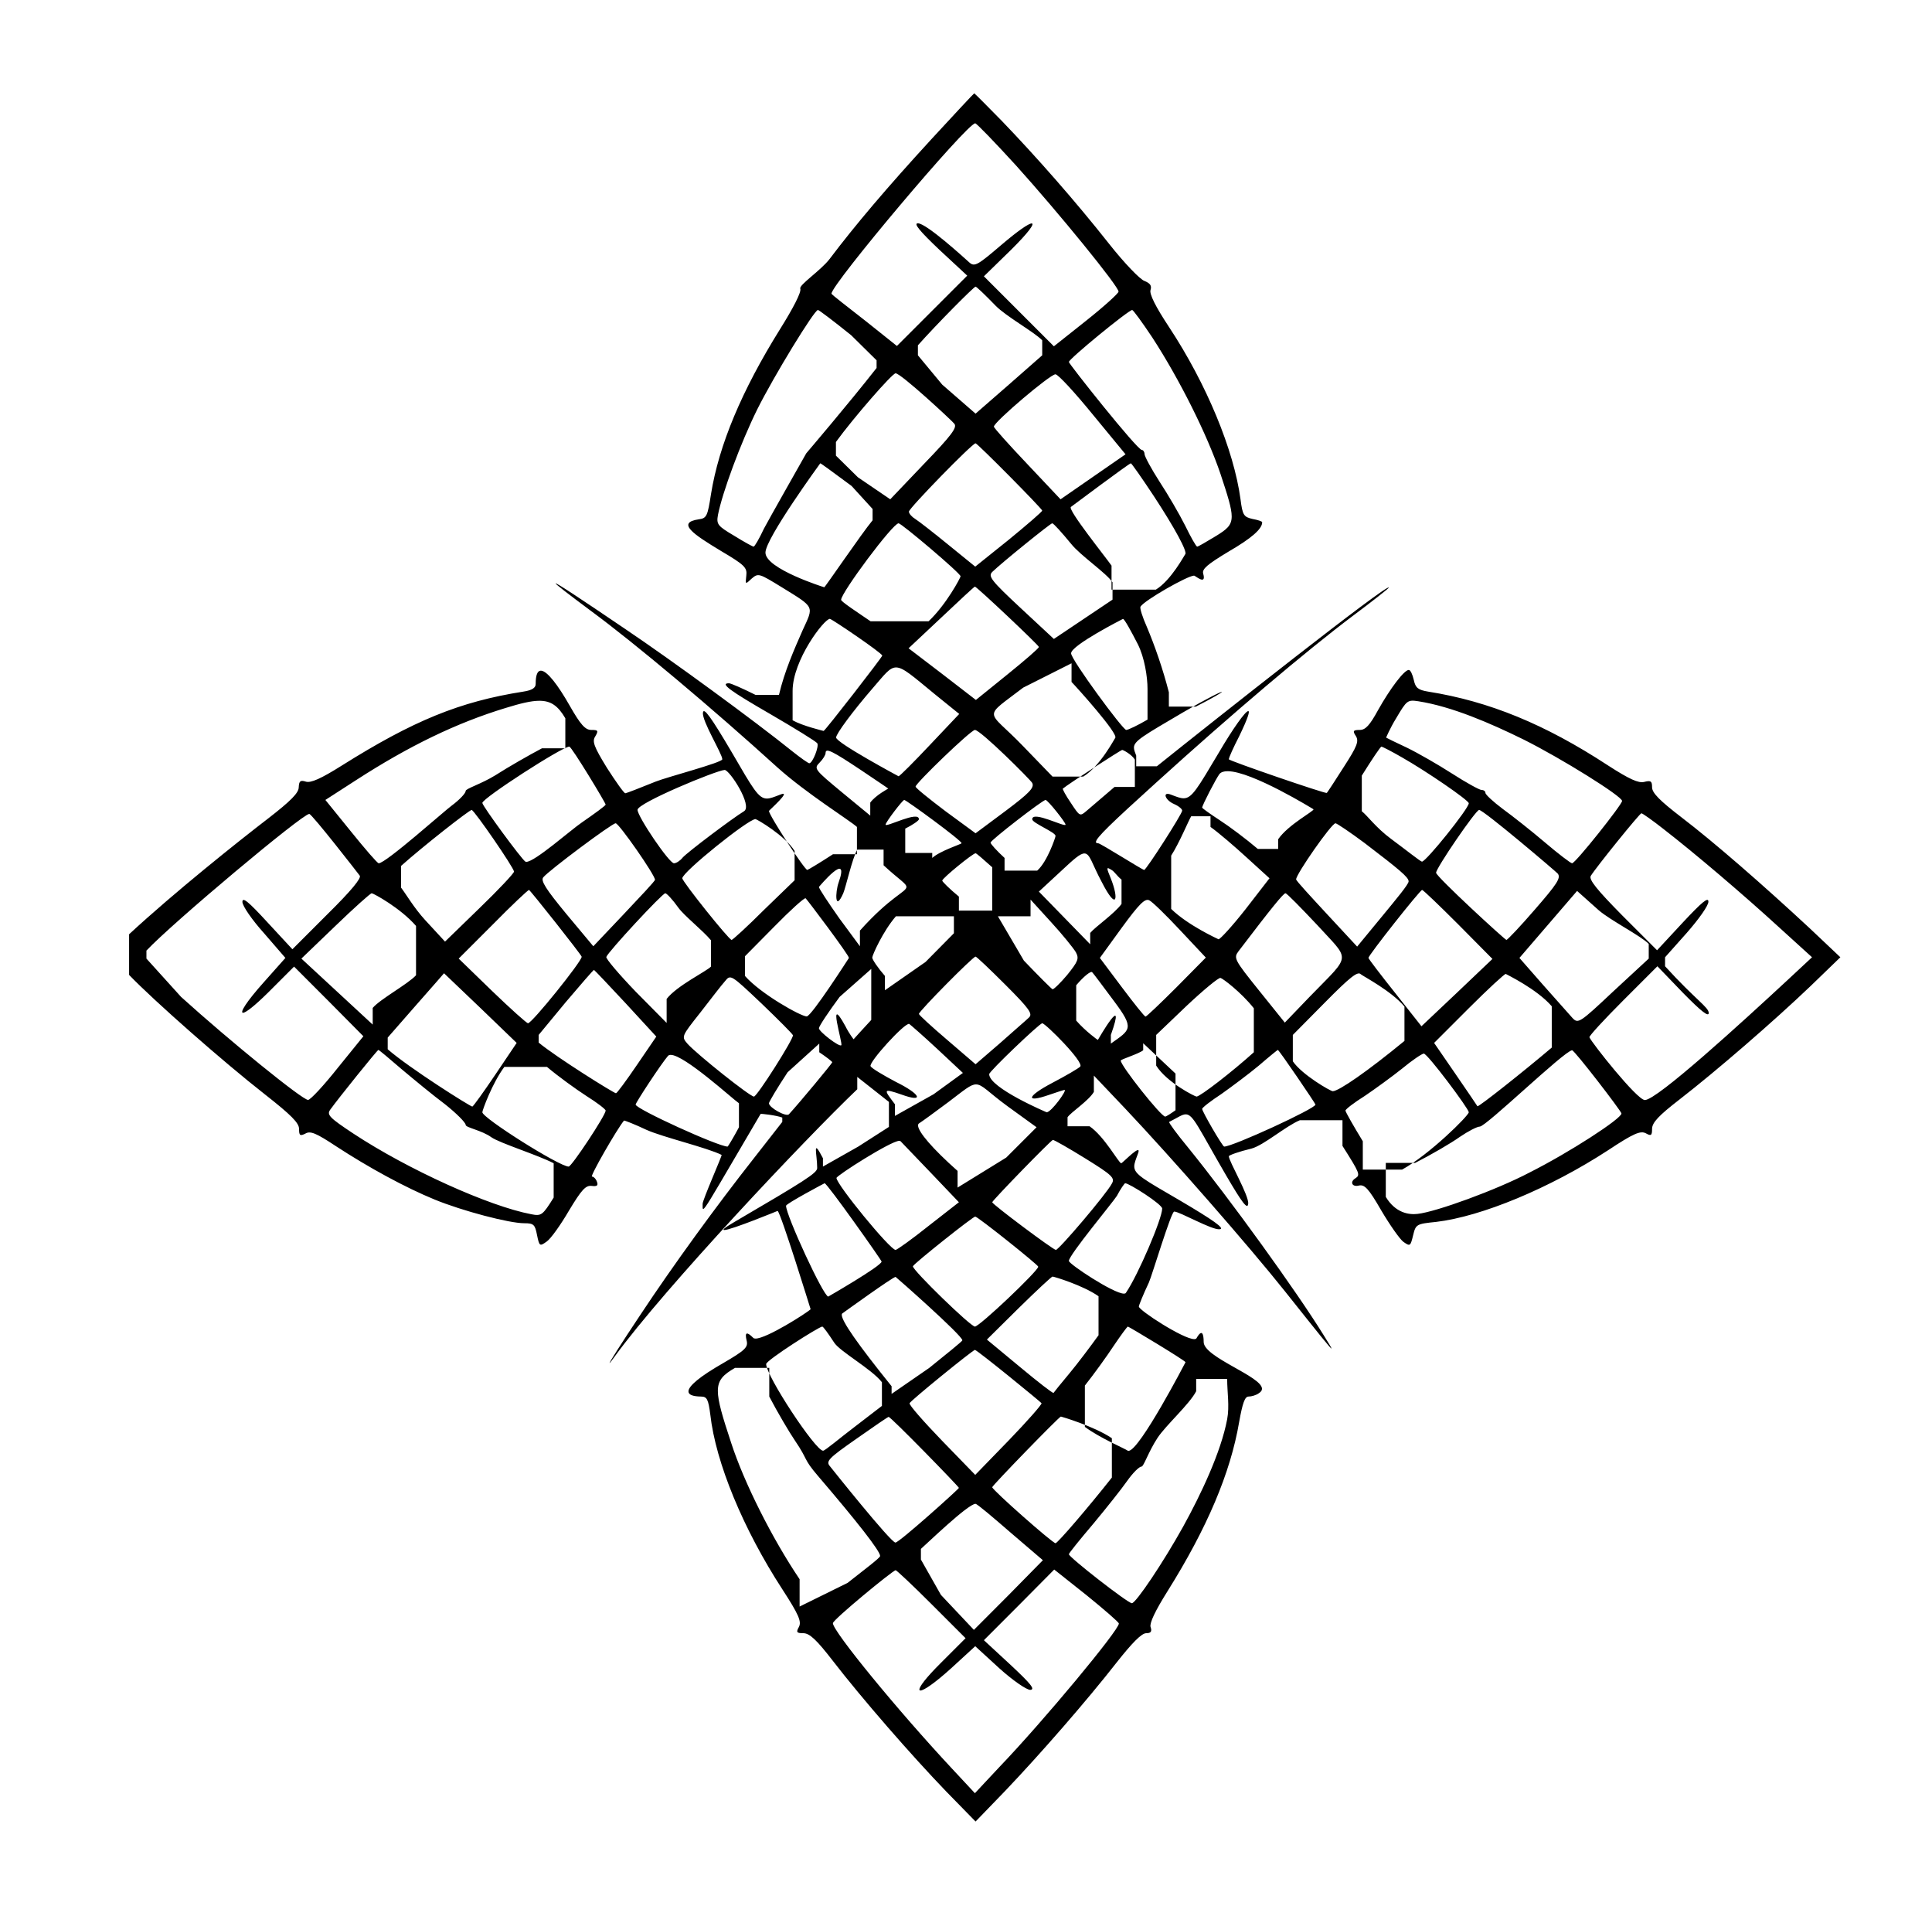 <?xml version="1.0" standalone="no"?>
<!DOCTYPE svg PUBLIC "-//W3C//DTD SVG 1.1//EN" "http://www.w3.org/Graphics/SVG/1.1/DTD/svg11.dtd" >
<svg xmlns="http://www.w3.org/2000/svg" xmlns:xlink="http://www.w3.org/1999/xlink" version="1.1" viewBox="-10 0 1010 1000">
   <path fill="currentColor"
d="M564.111 440.767c1.212 0 23.128 13.938 24.042 13.938c1.045 0 19.86 -29.269 19.86 -31.011c0 -0.871 -1.916 -2.439 -4.355 -3.484c-4.703 -2.091 -6.098 -6.62 -1.567 -4.878c2.897 1.1 4.907 1.926 6.669 1.926
c4.383 0 7.235 -5.114 18.418 -23.877c7.407 -12.654 13.899 -21.702 15.365 -21.702c0.96 0 -0.234 3.879 -4.738 13.165c-2.962 5.75 -5.4 11.15 -5.4 12.021c0 0.774 50.647 18.169 51.22 17.596
c0.348 -0.349 4.355 -6.446 8.885 -13.589c6.969 -10.802 8.014 -13.415 6.271 -16.202c-1.742 -2.613 -1.394 -3.136 2.091 -3.136c2.962 0 5.227 -2.439 9.582 -10.453c6.271 -11.149 13.589 -20.906 16.027 -20.906
c0.871 0 1.917 2.266 2.613 5.227c0.871 4.182 2.265 5.227 7.491 6.098c31.882 5.053 61.15 17.073 93.903 38.502c11.323 7.317 16.027 9.407 18.989 8.711c3.484 -0.871 4.181 -0.522 4.181 2.787
c0 2.962 4.007 6.969 15.331 15.68c16.899 12.892 42.509 35.191 67.073 58.014l16.028 15.157l-15.68 15.156c-19.338 18.467 -49.129 44.251 -68.467 59.233c-10.802 8.362 -14.286 12.021 -14.286 15.331
c0 3.484 -0.522 3.833 -3.31 2.266c-2.788 -1.395 -6.272 0 -19.686 8.885c-30.488 19.86 -66.202 34.669 -89.895 37.456c-10.278 1.046 -10.627 1.22 -12.021 6.969c-1.395 5.749 -1.568 5.924 -5.053 3.484
c-1.916 -1.394 -7.143 -8.885 -11.673 -16.551c-6.62 -11.498 -8.71 -13.589 -11.672 -12.892c-3.484 0.871 -4.878 -1.916 -1.742 -3.833c2.613 -1.742 2.265 -2.613 -6.795 -16.898v-13.415h-22.3
c-7.491 3.136 -18.814 13.066 -25.261 14.809c-6.62 1.567 -11.847 3.484 -11.847 4.007c0 2.589 10.777 20.881 10.104 24.913c-0.349 3.136 -3.136 -0.522 -11.673 -15.157c-14.389 -24.702 -17.033 -31.654 -20.959 -31.654
c-1.99 0 -4.311 1.787 -8.657 3.954c-0.349 0.349 4.007 6.271 9.756 13.24c21.951 27.004 57.143 75.784 70.906 98.084c2.479 3.992 4.183 6.703 4.183 7.076c0 0.701 -6.021 -6.864 -24.218 -29.725
c-18.989 -23.867 -59.582 -70.209 -83.624 -95.644l-16.376 -17.247v8.536c-2.788 4.704 -12.021 10.627 -13.763 13.24v4.704h11.498c7.84 5.4 15.331 19.338 16.551 19.338c0.703 0 11.296 -11.338 8.71 -4.878
c-1.06 2.875 -1.885 4.83 -1.885 6.529c0 4.168 4.972 6.794 23.662 17.686c17.77 10.453 23.868 14.809 21.08 15.157c-3.924 0.654 -20.981 -9.233 -23.867 -9.233c-1.609 0 -11.602 33.523 -13.24 37.107
c-2.962 6.272 -5.227 11.847 -5.227 12.544c0 1.938 23.189 17.027 28.97 17.027c0.575 0 0.979 -0.149 1.169 -0.477c2.999 -5.305 3.741 -1.905 3.741 1.966c0 8.005 30.483 17.985 30.483 24.464
c0 0.833 -0.505 1.609 -1.646 2.315c-1.395 1.046 -3.833 1.742 -5.401 1.742c-1.916 0 -3.136 3.484 -4.878 13.241c-4.529 26.654 -16.725 55.4 -37.456 88.501c-6.446 10.279 -9.408 16.551 -8.885 18.642
c0.871 2.438 0.174 3.31 -2.266 3.31c-2.438 0 -7.491 5.227 -15.331 15.157c-15.505 19.86 -40.069 48.084 -58.71 67.596l-15.157 15.68l-15.331 -15.68c-18.293 -18.989 -44.076 -48.606 -59.407 -68.467
c-8.362 -10.802 -12.021 -14.286 -15.331 -14.286c-3.484 0 -3.833 -0.522 -2.266 -3.31c1.395 -2.788 0 -6.272 -8.71 -19.686c-20.384 -31.359 -34.844 -66.202 -37.631 -91.289c-1.046 -8.015 -1.742 -9.408 -4.878 -9.408
c-4.372 -0.065 -6.545 -0.985 -6.545 -2.688c0 -2.844 6.057 -7.868 18.043 -14.732c11.673 -6.795 13.24 -8.362 12.369 -11.847c-1.045 -4.355 0 -4.879 3.484 -1.395c0.246 0.246 0.648 0.359 1.181 0.359
c5.781 0 26.858 -13.41 28.784 -15.342c0 0 -15.514 -50.236 -17.247 -51.394c0 0 -24.315 9.996 -27.864 9.996c-1.184 0 -0.059 -1.11 5.042 -4.072c36.799 -21.533 43.509 -25.724 43.509 -28.296
c0 -7.356 -2.785 -16.274 3.007 -5.154v4.355l18.467 -10.453l16.028 -10.278v-13.066l-16.551 -13.066v6.446c-27.178 25.958 -100.871 104.007 -126.829 139.722c-1.661 2.3 -2.5 3.36 -2.625 3.36
c-0.388 0 6.035 -10.133 16.039 -25.138c17.422 -26.307 39.895 -57.143 59.233 -81.707l14.983 -19.164v-2.265c-3.136 -1.22 -11.15 -2.091 -11.324 -1.917c-0.175 0.349 -6.272 10.628 -13.589 23.171
c-12.209 20.826 -15.536 26.523 -16.423 26.523c-0.404 0 -0.302 -1.183 -0.302 -2.654c-0.15 -1.805 10.259 -25.281 9.93 -25.61c-7.633 -3.816 -30.493 -9.197 -39.198 -13.065
c-6.271 -2.962 -11.673 -5.053 -11.847 -4.879c-3.833 4.704 -17.944 29.269 -16.725 29.269c0.871 0 2.091 1.22 2.613 2.788c0.696 1.916 0 2.438 -2.788 2.09c-3.136 -0.349 -5.227 1.917 -11.847 12.893
c-4.355 7.491 -9.581 14.808 -11.672 16.202c-3.659 2.613 -3.833 2.438 -5.053 -3.484c-1.045 -5.401 -1.742 -6.098 -6.62 -6.098c-8.014 0 -32.404 -6.446 -46.864 -12.369
c-15.331 -6.272 -34.494 -16.726 -51.567 -27.875c-10.279 -6.794 -13.415 -8.188 -16.028 -6.62c-2.787 1.394 -3.31 1.045 -3.31 -2.439c0 -3.136 -4.182 -7.316 -17.944 -18.118
c-21.604 -16.898 -57.84 -48.78 -70.906 -62.369v-21.255c23.52 -21.776 57.143 -48.605 72.822 -60.627c11.673 -9.059 15.854 -13.24 15.854 -16.202c0.175 -3.31 0.871 -3.833 3.659 -2.962
c2.613 0.871 8.014 -1.567 18.815 -8.362c37.456 -23.519 61.672 -33.449 94.947 -38.676c4.529 -0.696 6.446 -1.916 6.446 -4.007c0 -4.838 1.009 -6.939 2.716 -6.939c3.228 0 8.95 7.521 15.054 18.264
c5.749 10.104 8.188 12.718 11.324 12.718c3.484 0 3.833 0.349 2.091 3.31c-1.742 2.613 -0.871 5.227 6.098 16.551c4.703 7.317 8.885 13.24 9.582 13.24c0.522 0 7.665 -2.787 15.854 -6.098
c5.876 -2.375 34.843 -9.927 34.843 -11.672c0 -2.852 -10.764 -20.109 -10.104 -24.391c0.349 -2.962 4.182 2.265 15.157 20.906c10.959 18.841 13.824 24.016 18.253 24.016c1.837 0 3.943 -0.89 7.008 -2.064
c6.524 -2.718 -5.923 8.301 -5.923 8.536c0 2.266 18.641 30.837 20.034 30.837c0.349 0 6.446 -3.659 13.415 -8.188h12.544v-14.286c-3.833 -3.483 -26.307 -17.421 -41.464 -31.01
c-34.147 -31.011 -74.391 -64.809 -97.561 -81.882c-12.259 -9.121 -18.497 -13.964 -18.497 -14.399c0 -0.604 12.012 7.275 36.615 23.981c24.564 16.551 67.422 47.909 87.108 63.763c4.354 3.484 8.362 6.272 8.885 6.272
c1.742 0 5.227 -8.886 4.181 -10.453c-0.522 -0.871 -11.498 -7.666 -24.39 -15.157c-21.429 -12.369 -26.655 -16.202 -21.777 -16.202c1.045 0 7.317 2.788 13.938 6.098h12.195c2.841 -12.214 8.006 -23.895 12.369 -33.798
c5.923 -12.892 6.62 -11.672 -11.15 -22.648c-11.672 -7.143 -12.021 -7.316 -15.505 -4.354c-3.31 3.136 -3.31 3.136 -2.787 -1.568c0.522 -4.182 -0.871 -5.575 -13.24 -12.892
c-14.399 -8.68 -23.571 -14.825 -11.499 -16.551c4.007 -0.522 4.53 -1.742 6.272 -13.066c4.181 -25.958 16.202 -54.355 36.062 -86.237c6.969 -11.149 11.324 -19.512 10.627 -21.254
c-0.774 -1.936 10.711 -9.463 15.331 -15.505c13.415 -17.77 29.965 -37.282 53.31 -62.718c12.021 -13.066 22.125 -23.868 22.299 -23.868c0.175 0 6.621 6.446 14.286 14.286c18.118 18.815 38.676 42.16 56.272 64.46
c7.84 9.93 16.202 18.641 18.467 19.338c2.962 1.22 3.833 2.438 3.137 4.704c-0.697 2.09 2.612 8.71 9.756 19.512c19.512 29.617 33.798 64.111 37.282 89.895c1.045 8.362 1.742 9.233 6.271 10.278
c2.787 0.523 5.053 1.22 5.053 1.742c0 3.484 -5.575 8.362 -17.597 15.331c-10.976 6.62 -13.937 9.06 -13.24 11.499c1.837 6.426 -4.161 1.045 -4.757 1.045c-3.364 0 -26.034 12.933 -27.995 16.202
c-0.523 0.697 1.045 5.575 3.31 10.627c4.182 9.931 8.362 21.951 11.498 34.147v7.491h14.112c9.249 -4.739 13.602 -7.365 13.602 -7.673c0 -0.393 -7.12 3.009 -20.223 10.635
c-20.924 12.293 -25.748 14.966 -25.748 18.481c0 1.168 0.532 2.429 1.184 4.166v5.575h10.802c29.965 -24.042 121.255 -96.167 121.255 -93.38c0 0.349 -8.363 6.969 -18.642 14.635c-24.564 18.467 -63.415 51.394 -102.787 87.107
c-23.752 21.49 -31.671 29.097 -31.671 31.201c0 0.489 0.428 0.681 1.183 0.681zM521.08 86.411c-10.976 -12.021 -20.558 -21.951 -21.254 -21.951c-4.284 0 -75.147 84.108 -75.147 89.019c0 0.532 9.064 7.379 17.83 14.291
l16.376 13.065c12.254 -12.253 24.507 -24.506 36.76 -36.76l-14.634 -13.588c-10.279 -9.757 -13.589 -13.764 -11.15 -13.764c4.498 0 24.459 18.296 27.004 20.558c2.613 2.265 4.355 1.22 16.376 -9.06
c9.012 -7.701 14.557 -11.434 16.09 -11.434c1.729 0 -1.634 4.736 -10.863 13.873l-14.111 13.763c12.195 12.195 24.391 24.391 36.585 36.586l16.899 -13.415c9.233 -7.317 16.898 -14.285 16.898 -15.156
c0.175 -2.613 -31.358 -41.29 -53.658 -66.028zM510.453 159.756c-5.227 -5.4 -9.931 -9.93 -10.453 -9.93c-0.871 0 -20.731 20.034 -30.14 30.662v5.226l12.718 15.331l17.422 15.157
c11.663 -10.114 23.277 -20.276 34.843 -30.488v-7.839c-4.182 -4.355 -18.989 -12.544 -24.39 -18.119zM435.018 175.262c-9.06 -7.317 -16.899 -13.241 -17.422 -13.241c-1.916 0 -22.996 34.495 -31.707 51.917
c-8.711 17.596 -18.293 43.554 -20.558 55.227c-0.871 4.878 -0.174 5.749 8.362 10.801c5.053 3.136 9.756 5.749 10.278 5.749c0.523 0 2.962 -4.181 5.401 -9.407c1.08 -2.238 22.125 -39.373 22.125 -39.373
s22.545 -26.417 36.76 -44.599v-4.008zM548.78 189.198c0 1.005 35.705 45.993 38.153 45.993c0.697 0 1.394 1.046 1.394 2.091c0 1.22 3.484 7.665 7.84 14.46c4.355 6.62 10.453 17.073 13.415 22.996
c2.962 6.098 5.749 10.976 6.271 10.976s4.704 -2.438 9.582 -5.4c5.774 -3.539 8.462 -5.534 8.462 -10.404c0 -4.24 -2.037 -10.66 -5.849 -22.174c-6.969 -20.558 -21.429 -49.477 -35.714 -71.429
c-5.227 -7.84 -9.931 -14.286 -10.453 -14.286c-2.091 0.175 -32.927 25.436 -33.102 27.178zM488.851 221.429c-1.085 -1.445 -27.851 -26.307 -30.662 -26.307c-1.742 0 -21.951 23.171 -31.185 35.889v7.143l11.498 11.324
l16.898 11.498l17.77 -18.641c14.285 -14.809 17.422 -18.99 15.68 -20.906zM561.324 216.725c-9.182 -11.261 -18.152 -21.084 -19.566 -21.084c-2.792 0 -32.176 24.934 -32.176 27.355c0 0.697 7.84 9.408 17.422 19.513
l17.421 18.467c11.341 -7.823 22.665 -15.663 33.973 -23.52zM534.843 266.899c0 -0.992 -33.879 -35.192 -34.843 -35.192c-1.742 0 -34.843 33.973 -34.843 35.715c0 1.045 1.567 2.787 3.31 3.832
c1.916 1.22 9.756 7.317 17.422 13.589l13.938 11.324l17.596 -14.111c9.582 -7.84 17.421 -14.634 17.421 -15.156zM435.191 254.007c-8.711 -6.446 -16.027 -11.847 -16.376 -11.847c0 0 -28.655 39.265 -28.655 46.677
c0 8.524 30.731 18.119 30.731 18.119c0.452 0 19.442 -27.975 25.275 -35.005v-5.923zM593.031 259.06c-6.098 -9.233 -11.498 -16.899 -11.847 -16.899c-0.897 0 -31.04 22.632 -31.358 22.822
c-1.758 1.407 17.922 25.901 21.254 30.662v12.544h23.171c8.014 -4.878 14.982 -18.119 15.331 -18.467c1.394 -1.046 -5.227 -13.415 -16.551 -30.662zM492.16 301.22c0 -1.564 -30.893 -27.7 -32.404 -27.7
c-3.043 0 -30.041 36.26 -30.041 39.994c0 0.944 8.114 6.252 15.407 11.225h30.314c9.233 -8.711 16.725 -22.822 16.725 -23.519zM550 284.32c-4.878 -5.923 -9.233 -10.801 -9.931 -10.801
c-0.871 0 -26.132 20.383 -31.358 25.436c-2.265 2.265 -0.522 4.529 14.809 18.815l17.421 16.201c10.221 -6.853 20.441 -13.704 30.662 -20.557v-9.06c-3.484 -5.053 -16.725 -13.938 -21.602 -20.035zM533.101 338.153
c0 -0.858 -32.502 -31.533 -33.449 -31.533c-0.349 0 -8.188 7.317 -17.596 16.202l-17.073 16.028c11.782 8.949 23.513 17.95 35.191 27.003l16.377 -13.24c9.059 -7.317 16.55 -13.763 16.55 -14.46zM404.355 361.149v15.331
c5.227 2.962 15.68 5.401 16.202 5.575c0.512 0.255 30.662 -38.591 30.662 -39.373c0 -1.295 -26.423 -19.211 -27.388 -19.211c-2.962 0 -19.477 21.533 -19.477 37.678zM584.843 336.76
c-3.414 -6.658 -6.998 -13.265 -7.786 -13.265c0 0 -27.115 13.763 -27.115 17.987c0 3.319 27.064 40.051 28.805 40.051c1.045 0 6.097 -2.439 11.149 -5.4v-16.028c0 -6.341 -1.568 -16.376 -5.053 -23.345zM478.746 362.892
c-11.653 -9.559 -16.503 -14.027 -20.293 -14.027c-3.462 0 -6.039 3.73 -12.111 10.718c-10.562 12.211 -19.246 23.953 -19.246 25.899c0 2.75 32.66 20.268 32.66 20.268c0.697 -0.174 8.015 -7.491 16.377 -16.376
l15.331 -16.202zM572.996 385.714c1.966 -1.96 -19.809 -26.149 -22.822 -29.268v-9.757l-25.261 12.718c-10.528 8.052 -15.305 10.882 -15.305 13.866c0 3.203 5.503 6.586 15.305 16.796l15.331 15.854h16.027
c8.886 -5.4 16.377 -19.861 16.725 -20.21zM285.54 375.436c-3.773 -6.426 -7.428 -9.149 -13.55 -9.149c-4.335 0 -9.907 1.366 -17.635 3.749c-25.784 7.84 -50.523 19.86 -78.049 37.63l-16.202 10.453l13.415 16.551
c7.316 9.06 13.763 16.551 14.46 16.551c3.732 0 34.83 -27.786 38.153 -30.14c4.007 -2.962 7.316 -6.446 7.316 -7.665c0 -1.241 8.013 -3.578 15.506 -8.188c6.794 -4.355 17.77 -10.627 24.39 -14.111h12.195v-15.68z
M786.585 386.585c-17.474 -8.594 -37.449 -17.256 -55.052 -20.034c-5.749 -0.871 -6.098 -0.522 -11.673 8.885c-3.31 5.4 -5.227 10.104 -5.227 10.104c0.175 0.174 5.227 2.613 10.802 5.227
c5.749 2.787 16.376 8.885 23.693 13.589s14.286 8.536 15.331 8.536c1.22 0 2.091 0.697 2.091 1.568s4.181 4.704 9.059 8.362c5.053 3.658 14.983 11.498 21.951 17.422c7.144 6.098 13.589 10.976 14.286 10.976
c1.742 0 26.133 -30.662 26.133 -32.578c0 -2.439 -31.533 -22.126 -51.395 -32.057zM529.617 409.233c-0.973 -1.751 -27.027 -27.7 -29.966 -27.7c-2.091 0 -31.01 27.874 -31.01 29.616c0 0.697 7.143 6.446 15.679 12.893
l15.68 11.498l15.68 -11.673c12.543 -9.407 15.156 -12.194 13.938 -14.634zM306.62 420.558c0 -0.883 -17.812 -30.314 -18.989 -30.314c-3.659 0 -45.471 27.003 -45.471 29.442c0 1.567 20.384 29.269 22.474 30.662
c0.143 0.086 0.324 0.127 0.542 0.127c4.407 0 23.46 -16.838 28.9 -20.511c6.795 -4.703 12.544 -8.885 12.544 -9.407zM722.822 395.818c-5.4 -3.136 -10.278 -5.574 -10.627 -5.574
c-0.522 0 -5.053 6.794 -10.279 15.156v18.642c2.787 2.091 7.317 8.536 15.331 14.46c7.682 5.677 15.42 11.866 16.113 11.866c2.167 0 24.48 -27.762 24.48 -30.508c0 -1.567 -22.126 -16.725 -35.018 -24.042zM440.244 402.613
c-15.157 -10.104 -18.642 -11.847 -18.642 -9.06c0 1.046 -1.394 3.311 -3.136 5.053c-3.136 3.136 -2.613 3.658 11.673 15.505l14.808 12.195v-6.795c2.787 -3.832 9.408 -7.316 9.408 -7.316
c-0.349 -0.349 -6.62 -4.53 -14.111 -9.582zM583.275 397.038c-1.742 -2.787 -6.098 -5.052 -6.62 -5.052c-0.697 0 -28.398 17.944 -31.011 20.209c-0.349 0.174 1.568 3.658 4.182 7.491
c4.703 7.143 4.703 7.143 8.362 4.007c2.09 -1.742 8.536 -7.317 14.46 -12.369h10.627v-14.286zM378.92 424.042c4.727 -2.78 -7.499 -21.602 -10.104 -21.602c-4.461 0.27 -45.531 17.289 -45.531 20.845
c0 3.52 16.524 27.936 19.051 27.936c1.219 0 3.31 -1.394 4.529 -2.962c2.438 -2.787 25.784 -20.383 32.056 -24.216zM676.655 422.996c0 0 -32.143 -19.899 -44.905 -19.899c-1.887 0 -3.351 0.435 -4.224 1.433
c-1.742 2.265 -9.06 16.377 -9.06 17.596c0 0.349 4.182 3.311 9.233 6.621c4.878 3.136 13.938 9.93 19.86 14.982h10.628v-5.053c5.227 -7.665 18.989 -14.809 18.467 -15.68zM463.24 433.101v12.718h14.111v2.613
c4.008 -3.658 14.983 -7.143 15.331 -7.665c0.406 -1.215 -28.984 -22.648 -29.965 -22.648c-0.871 0 -9.756 11.673 -9.756 12.893c0 1.689 17.421 -7.56 17.421 -2.788c0 0.697 -3.31 2.962 -7.143 4.878z
M547.038 431.011c0 -1.178 -9.302 -12.893 -10.453 -12.893c-1.742 0.175 -28.745 21.08 -28.745 22.3c0 0.697 3.31 4.355 7.317 8.014v6.621h17.072c5.227 -4.529 9.582 -17.422 9.582 -18.119
c0 -1.963 -12.194 -6.746 -12.194 -8.711c0 -4.746 17.421 4.463 17.421 2.788zM258.711 455.575c0 -1.927 -20.605 -31.849 -22.126 -32.23c-1.219 0 -25.436 18.99 -36.934 29.269v11.324c2.439 3.136 6.795 10.627 12.544 16.898
l10.453 11.324l17.944 -17.422c9.93 -9.581 18.118 -18.292 18.118 -19.163zM804.355 456.62c-0.992 -1.134 -38.801 -33.275 -41.115 -33.275c-1.714 0 -22.49 30.364 -22.49 32.829c0 1.982 36.016 35.115 36.776 35.115
c0.522 0 7.316 -7.143 14.982 -16.027c11.498 -13.241 13.589 -16.377 11.847 -18.642zM178.049 457.665c-0.666 -0.932 -25.001 -32.239 -26.377 -32.239c-3.571 0 -71.288 56.741 -85.121 71.439v4.181l18.118 20.035
c25.609 23.171 63.415 53.833 66.376 53.833c1.22 0 8.188 -7.491 15.506 -16.725l13.414 -16.551c-12.034 -12.182 -24.111 -24.32 -36.236 -36.411l-13.415 13.415c-7.409 7.334 -11.898 10.729 -13.269 10.729
c-1.785 0 1.734 -5.776 11.004 -16.131l11.149 -12.543l-11.149 -12.893c-6.271 -6.969 -11.324 -14.285 -11.324 -16.376c0 -2.787 3.136 -0.175 13.066 10.627l13.066 14.111l18.292 -18.292
c12.544 -12.37 17.944 -18.99 16.899 -20.21zM859.582 433.275c-5.749 -4.529 -10.976 -8.188 -11.498 -8.188c-0.871 0 -23.693 28.224 -26.481 32.753c-1.045 1.916 3.136 7.143 16.551 20.731l18.118 18.118l13.415 -14.46
c9.931 -10.627 13.414 -13.588 13.414 -10.976c0.175 1.917 -5.052 9.234 -11.323 16.377l-11.324 12.718v4.704c16.028 17.596 22.822 21.428 22.822 24.39c0 2.265 -3.833 -0.696 -13.415 -10.453l-13.414 -13.937l-17.944 17.943
c-9.931 9.931 -17.77 18.468 -17.596 19.164c1.11 2.783 24.882 32.818 28.981 32.818c6.308 0 50.3 -40.17 74.677 -62.783l12.718 -11.847l-17.073 -15.506c-18.815 -17.247 -44.425 -39.024 -60.627 -51.567zM405.4 444.773
c-5.031 -8.051 -19.765 -16.641 -20.476 -16.641c-3.752 0 -38.235 27.721 -38.235 30.927c0 1.742 24.391 32.23 25.784 32.23c0.522 0 8.188 -6.969 16.899 -15.68l16.027 -15.505v-15.331zM641.986 448.432
c-6.446 -5.923 -14.982 -13.24 -19.164 -16.202v-5.574h-10.104c-1.394 2.265 -6.098 13.763 -10.453 20.558v27.874c8.711 8.537 24.042 15.506 24.739 15.854c0.696 0.175 7.143 -6.794 14.111 -15.679l12.543 -16.202z
M332.413 459.849c0 -2.51 -18.841 -29.535 -20.566 -29.535c-1.916 0 -35.018 24.739 -37.805 28.223c-1.568 1.742 1.394 6.272 12.021 19.164l14.111 16.899l15.854 -16.725c8.587 -9.104 16.385 -17.343 16.385 -18.026z
M703.311 440.593c-7.492 -5.575 -14.46 -10.279 -15.157 -10.279c-2.054 0 -20.576 26.554 -20.576 29.315c0 0.746 7.78 9.116 16.221 18.246l15.68 16.898l13.066 -15.854c7.248 -8.839 13.839 -16.666 13.839 -18.235
c0 -2.151 -4.614 -6.006 -23.072 -20.092zM439.547 486.411c15.999 -17.907 24.308 -20.145 24.308 -22.818c0 -1.836 -3.913 -3.876 -11.938 -11.328v-8.188h-13.763c-2.613 4.529 -5.924 19.513 -7.317 22.823
c-4.479 10.08 -4.188 -0.623 -2.438 -5.575c6.195 -17.496 -10.279 2.265 -10.279 2.265c0 0.871 4.878 8.188 10.628 16.376l10.801 14.635v-8.188zM576.307 472.474v-12.718c-2.439 -1.916 -3.658 -4.181 -5.227 -5.052
c-2.787 -1.742 -2.787 -1.394 -0.349 4.529c4.138 10.346 3.296 17.612 -4.878 1.568c-5.026 -9.336 -5.983 -14.713 -8.962 -14.713c-2.174 0 -5.425 2.862 -12.118 9.138l-11.673 10.802
c8.943 9.175 17.887 18.351 26.83 27.525v-5.923c2.787 -3.311 12.718 -10.104 16.376 -15.157zM508.711 453.311c-4.529 -4.008 -8.188 -7.317 -8.711 -7.317c-1.394 0 -17.247 12.892 -17.422 14.285
c0 0.523 3.833 4.355 8.711 8.363v7.316h17.422v-22.648zM266.551 465.157c-0.522 0 -9.06 8.014 -18.815 17.943l-17.944 17.944l17.422 16.899c9.581 9.233 18.118 16.898 18.815 16.898c2.062 0 28.061 -32.252 28.061 -34.76
c0 -0.831 -26.8 -34.68 -27.539 -34.926zM752.265 483.101c-9.756 -9.756 -18.293 -17.943 -18.815 -17.943c-1.22 0.174 -28.223 34.32 -28.049 35.54c0.175 0.696 6.446 8.885 13.938 18.292l13.763 17.422
c12.413 -11.687 24.784 -23.416 37.108 -35.191zM851.916 493.38c-4.007 -4.182 -19.86 -12.195 -26.132 -17.596l-11.324 -10.104c-10.054 11.666 -20.101 23.338 -30.14 35.018l12.369 14.111c6.795 7.665 13.764 15.505 15.331 17.247
c2.962 3.136 3.659 2.787 21.429 -13.938l18.467 -17.073v-7.665zM207.491 483.972c-8.188 -9.407 -22.3 -17.072 -23.171 -17.072c-0.696 0 -9.233 7.665 -18.989 17.072l-17.77 17.073
c12.428 11.498 24.855 22.997 37.282 34.495v-8.711c4.007 -4.704 18.293 -12.369 22.648 -17.073v-25.784zM361.673 505.227v-13.763c-4.355 -5.227 -14.112 -12.893 -17.073 -17.073c-2.962 -4.182 -6.098 -7.491 -6.795 -7.491
c-1.567 0 -29.965 30.661 -30.836 33.274c-0.349 0.871 6.62 9.06 15.331 18.119l16.202 16.376v-12.544c5.401 -6.968 20.905 -14.46 23.171 -16.898zM678.571 483.449c-8.536 -9.059 -15.854 -16.55 -16.551 -16.55
c-1.045 0 -6.794 6.968 -24.564 30.314c-2.613 3.484 -2.265 4.355 10.628 20.383l13.589 16.899l12.892 -13.415c11.549 -11.913 16.928 -16.374 16.928 -20.666c0 -3.931 -4.51 -7.722 -12.921 -16.965zM433.798 500.697
c0 -1.519 -21.941 -30.655 -22.648 -31.186c-0.696 -0.348 -8.014 6.272 -16.376 14.809l-15.331 15.506v10.278c8.309 9.473 29.299 21.164 32.276 21.164c2.491 0 22.079 -30.571 22.079 -30.571zM606.969 486.237
c-7.317 -7.84 -14.634 -14.983 -16.202 -15.68c-2.265 -1.046 -5.227 1.916 -14.286 14.285l-11.498 15.854l11.498 15.331c6.272 8.362 11.847 15.33 12.37 15.33c0.522 0 7.839 -6.968 16.202 -15.33l15.33 -15.506z
M473.867 502.787l14.809 -14.982v-8.885h-30.314c-6.794 7.84 -12.369 20.383 -12.369 21.602c0 1.046 2.962 5.401 6.62 9.582v7.491zM552.439 497.735c-1.22 -2.091 -6.969 -9.233 -12.893 -15.68l-10.801 -11.847v8.711
h-17.073l13.589 23.171c7.665 8.014 14.285 14.634 14.982 14.982c0.522 0.174 4.007 -3.136 7.665 -7.491c5.749 -7.143 6.272 -8.537 4.53 -11.847zM515.68 514.809c-8.188 -8.188 -15.157 -14.809 -15.68 -14.809
c-1.394 0 -29.617 28.571 -29.617 29.965c0 0.523 6.621 6.62 14.809 13.589l14.809 12.718l12.718 -10.976c6.794 -6.098 13.763 -12.021 15.157 -13.414c2.09 -1.917 0.522 -4.355 -12.195 -17.073zM317.073 524.391
c-8.885 -9.582 -16.376 -17.422 -16.551 -17.422c-0.349 0 -6.969 7.665 -14.809 16.898l-14.111 17.073v4.007c9.233 7.666 39.373 26.481 40.418 26.481c0.523 0 5.401 -6.62 10.976 -14.809l10.104 -14.809zM445.471 533.101
v-26.654l-16.551 14.634c-5.924 8.014 -10.802 15.331 -10.802 16.376c0 1.742 10.628 9.931 11.673 8.886c1.061 -0.531 -7.707 -27.972 2.091 -10.104c2.09 4.181 4.355 6.969 4.355 6.969
c0.174 -0.175 4.355 -4.879 9.233 -10.105zM563.938 543.554c0 0 15.327 -26.659 6.794 -2.613v4.53c10.279 -7.317 12.544 -7.666 1.568 -22.3c-5.575 -7.491 -10.627 -14.286 -11.324 -14.982
c-0.697 -0.871 -4.529 2.265 -8.362 6.794v18.467c4.878 5.575 11.149 10.104 11.324 10.104zM724.216 526.133c-6.794 -8.188 -21.602 -15.854 -22.822 -16.899c-1.567 -1.742 -5.575 1.394 -18.815 14.809l-16.725 16.898v13.764
c4.77 7.071 19.756 15.655 20.862 15.655c3.151 0 18.268 -10.473 37.5 -26.283v-17.943zM241.115 526.829c-10.453 -9.93 -18.99 -18.118 -18.99 -18.118s-6.62 7.665 -14.808 16.898l-14.635 16.726v6.097
c11.149 9.757 43.206 29.966 44.251 29.966c0.522 -0.175 5.924 -7.666 12.021 -16.725l11.149 -16.551zM404.529 541.115c-0.174 -0.697 -7.491 -8.015 -16.376 -16.551c-16.202 -15.331 -16.202 -15.331 -19.164 -11.673
c-1.742 1.917 -7.491 9.408 -12.892 16.377c-9.931 12.543 -9.931 12.543 -6.62 16.376c5.052 5.575 32.578 27.526 34.669 27.526c1.742 -0.175 20.731 -30.14 20.383 -32.056zM801.22 525.958
c-7.84 -9.059 -23.52 -16.551 -24.042 -16.898c-0.522 -0.175 -9.233 7.84 -19.338 17.944l-18.118 18.118l11.149 16.202c6.098 8.885 11.324 16.551 11.498 16.898c0.522 0.523 23.868 -17.944 38.851 -30.662v-21.602z
M645.471 527.004c-6.795 -8.537 -16.377 -15.68 -17.422 -15.854c-0.871 -0.348 -8.885 6.272 -17.77 14.635l-15.854 15.156v16.028c5.574 8.885 20.384 16.202 21.08 16.202c1.917 0 18.99 -13.24 29.966 -23.171v-22.996z
M479.965 548.258c-7.491 -6.969 -14.111 -12.718 -14.634 -13.066c-2.265 -0.871 -21.429 20.209 -20.209 22.126c0.522 1.045 6.62 4.703 13.24 8.188c13.066 6.446 14.982 10.976 2.962 6.62
c-10.316 -3.588 -9.121 -2.463 -3.484 5.053v6.098l20.209 -11.324l15.331 -11.149zM554.704 557.491c2.22 -2.22 -18.182 -22.648 -19.861 -22.648c-1.543 0.172 -27.721 25.148 -27.721 26.604
c0 7.206 30.047 19.928 30.047 19.928c2.381 0 10.873 -11.688 9.347 -11.688c-0.349 0 -4.181 1.22 -8.188 2.613c-12.543 4.355 -11.498 0.696 1.742 -6.271c6.969 -3.659 13.589 -7.492 14.635 -8.537zM425.087 555.227
c0 -0.349 -3.136 -2.787 -6.794 -5.227v-4.529l-16.551 14.982c-5.4 8.188 -9.756 15.505 -9.756 16.202c0 2.265 9.059 7.316 10.453 5.749c5.749 -6.271 22.648 -26.655 22.648 -27.178zM604.529 580.313v-19.164
l-16.898 -15.854v3.659c-2.441 1.983 -11.735 4.702 -11.735 5.41c0 2.717 21.037 29.259 23.233 29.259c0.522 0 2.962 -1.568 5.4 -3.311zM279.442 625.958v-17.944c-8.362 -4.355 -28.049 -10.453 -32.578 -13.589
c-4.969 -3.631 -13.415 -5.037 -13.415 -6.445c0 -1.22 -4.878 -6.098 -10.801 -10.802c-6.098 -4.529 -16.202 -12.892 -22.648 -18.293c-6.446 -5.574 -11.847 -10.104 -12.195 -10.104c-0.522 0 -20.905 25.262 -25.261 31.359
c-1.742 2.613 -0.175 4.181 12.194 12.369c28.572 18.815 70.906 37.98 93.032 42.16c5.226 1.045 5.923 0.522 11.672 -8.711zM296.516 572.822c-5.4 -3.484 -14.809 -10.278 -20.558 -15.157h-22.3
c-6.271 8.362 -11.498 22.648 -11.498 23.693c0 2.962 40.244 28.398 45.122 28.398c1.568 0 19.338 -26.829 19.338 -29.268c0 -0.697 -4.529 -4.182 -10.104 -7.666zM376.307 589.198v-12.543
c-3.158 -2.105 -28.487 -25.286 -35.678 -25.286c-0.62 0 -1.106 0.173 -1.431 0.547c-3.484 4.008 -16.898 24.391 -16.898 25.436c0 2.266 43.205 21.951 48.083 21.951c0.175 0 2.962 -4.529 5.924 -10.104zM677.7 577.352
c0 -0.521 -19.047 -28.571 -19.686 -28.571c-0.174 0 -4.703 3.659 -9.93 8.188c-5.227 4.355 -14.112 10.976 -19.513 14.809c-5.575 3.658 -10.104 7.143 -10.104 7.84c0 1.394 10.627 19.686 11.498 19.686
c4.53 0 47.735 -19.86 47.735 -21.951zM811.847 548.955c-4.19 0.418 -44.976 39.895 -48.258 39.895c-1.394 0 -6.098 2.438 -10.453 5.4c-4.355 3.136 -14.809 9.233 -23.345 13.589h-15.331v17.77
c5.053 8.362 12.021 9.408 16.551 8.886c9.756 -1.046 41.289 -12.544 58.536 -21.604c21.097 -10.634 48.105 -28.191 48.105 -30.894c0 -1.146 -24.532 -33.043 -25.805 -33.043zM757.84 581.358
c0 -1.814 -21.567 -30.661 -23.52 -30.661c-0.871 0 -6.098 3.484 -11.324 7.839c-5.226 4.182 -14.111 10.628 -19.512 14.286c-5.575 3.484 -10.104 6.969 -10.104 7.666c0 0.696 4.181 8.014 9.06 16.027v14.809h20.557
c14.286 -7.84 34.844 -28.224 34.844 -29.966zM516.725 578.223c-10.146 -7.397 -13.102 -11.415 -16.495 -11.415c-2.892 0 -6.099 2.918 -14.341 9.15c-6.969 5.227 -13.938 10.279 -15.331 11.15
c-0.421 0.223 -0.627 0.611 -0.627 1.152c0 3.267 7.511 12.102 20.662 23.76v8.711l25.436 -15.679l15.854 -15.854zM477.004 613.415c-7.84 -8.188 -15.157 -15.854 -16.202 -16.899
c-0.131 -0.149 -0.356 -0.22 -0.667 -0.22c-4.357 0 -32.844 18.176 -32.844 19.412c0 3.383 28.013 37.602 30.898 37.602c0.696 0 8.536 -5.575 17.247 -12.544l15.854 -12.369zM557.491 605.575
c-8.711 -5.401 -16.376 -9.757 -17.073 -9.757c-1.045 0.175 -31.533 31.533 -31.707 32.579c0 1.045 31.882 24.913 33.275 24.913c1.567 0 26.48 -29.269 29.268 -34.669c1.742 -2.962 0 -4.53 -13.763 -13.066zM421.08 618.467
c-0.093 0 -20.157 10.666 -20.157 11.768c0 5.025 19.572 47.466 22.073 47.466c0 0 27.877 -16.029 27.877 -18.3c0 -0.661 -28.462 -40.934 -29.793 -40.934zM597.561 631.707c0 -2.236 -17.227 -13.24 -19.338 -13.24
c-0.348 0 -2.438 2.962 -4.355 6.62c-1.752 2.92 -25.087 30.927 -25.087 33.973c0 1.625 23.346 17.105 28.795 17.105c0.48 0 0.822 -0.12 0.996 -0.381c6.446 -9.408 18.989 -38.851 18.989 -44.077zM499.826 635.889
c-1.22 0 -31.882 24.39 -32.579 25.958c-0.005 0.015 -0.007 0.031 -0.007 0.05c0 2.193 30.166 31.483 32.411 31.483c2.413 0 33.113 -29.141 33.113 -31.298c0 -0.95 -31.651 -26.193 -32.938 -26.193z
M493.093 700.564c0 -2.525 -34.726 -33.143 -34.904 -33.143c-1.396 0 -26.846 18.379 -27.7 18.989c-0.286 0.143 -0.431 0.433 -0.431 0.872c0 3.308 8.201 15.136 26.04 37.281v4.007l19.686 -13.589
c8.838 -7.139 17.309 -13.906 17.309 -14.418zM564.286 677.526c-8.188 -5.749 -23.346 -10.279 -24.042 -10.279c-0.522 0 -8.537 7.491 -17.77 16.551l-16.55 16.376l17.247 14.286c9.407 7.84 17.247 13.938 17.596 13.589
c0.174 -0.349 4.007 -5.053 8.362 -10.278c4.355 -5.227 11.149 -14.286 15.157 -19.861v-20.383zM425.958 701.568c-2.962 -4.53 -5.575 -8.188 -6.098 -8.188c-1.912 0.174 -29.33 17.63 -29.33 19.607
c0 6.202 25.746 45.287 29.753 45.287c1.029 0 8.946 -6.767 16.477 -12.456l14.285 -10.976v-12.369c-5.401 -6.969 -22.299 -16.202 -25.087 -20.905zM609.756 712.021c0 -0.81 -29.654 -18.641 -30.139 -18.641
c-0.349 0 -3.659 4.529 -7.317 9.931c-3.658 5.574 -10.453 14.982 -15.157 20.905v21.602c8.014 5.924 21.255 11.499 22.3 12.37c0.149 0.106 0.32 0.158 0.512 0.158c5.742 0 29.802 -46.326 29.802 -46.326z
M534.495 733.449c-0.3 -0.6 -33.724 -27.874 -34.844 -27.874c-1.22 0.174 -33.623 26.48 -34.147 27.874c-0.348 0.871 7.317 9.582 16.899 19.513l17.422 17.944l17.596 -18.119
c9.582 -9.93 17.247 -18.641 17.073 -19.338zM405.575 752.962c-2.962 -4.355 -9.06 -14.635 -13.415 -22.997v-14.982h-17.944c-6.076 3.536 -8.941 6.224 -8.941 12.066c0 5.382 2.432 13.44 7.025 27.307
c6.62 20.383 21.254 49.651 35.714 71.08v14.286l25.087 -12.37c8.33 -6.63 17.009 -13.021 17.009 -14.071c0 -2.561 -11.876 -17.747 -32.514 -41.852c-7.951 -9.276 -4.836 -7.898 -12.021 -18.467zM631.533 741.812
c1.289 -6.858 0 -14.054 0 -21.08h-16.202v6.446c-3.484 6.794 -15.854 17.77 -20.209 24.391c-4.779 7.264 -7.194 14.982 -8.362 14.982c-1.22 0 -4.53 3.31 -7.491 7.491c-2.788 4.007 -10.802 14.111 -17.77 22.474
c-6.969 8.188 -12.718 15.331 -12.718 15.854c0 1.568 30.837 25.61 32.927 25.61c2.091 0 16.377 -21.255 26.829 -40.07c9.234 -16.725 19.757 -38.856 22.997 -56.098zM491.289 777.7c0 -0.643 -35.828 -37.418 -36.76 -37.107
c-0.348 0 -8.014 5.226 -16.898 11.498c-14.46 10.104 -16.028 11.672 -13.764 14.285c0.631 0.812 31.815 39.91 34.25 39.91c1.952 0 33.172 -28.024 33.172 -28.586zM571.254 751.742
c-9.233 -6.271 -26.48 -11.324 -26.654 -11.324c-0.871 0 -35.889 36.062 -35.889 36.934c0 1.395 31.533 29.269 33.101 29.269c1.046 0 17.073 -18.641 29.442 -34.32v-20.558zM518.293 801.045
c-9.182 -7.969 -17.462 -15.005 -18.317 -15.005c-3.904 0 -25.952 21.318 -28.547 23.542v5.575l10.453 18.467l17.247 18.292c12.111 -12.047 24.134 -24.183 36.062 -36.411zM476.829 838.327
c-9.756 -9.756 -18.293 -17.77 -18.641 -17.596c-1.662 0.303 -32.776 25.855 -32.776 27.693c0 4.219 33.562 45.251 62.393 76.14l11.847 12.718l12.718 -13.589c23.52 -24.564 62.544 -71.603 62.544 -75.087
c0 -0.697 -7.666 -7.317 -16.899 -14.809l-16.898 -13.415c-12.208 12.357 -24.461 24.669 -36.76 36.935l13.938 12.892c10.627 9.931 13.065 12.892 10.278 13.066c-1.916 0 -9.06 -4.878 -16.202 -11.324l-12.543 -11.498
l-12.544 11.498c-8.69 7.87 -14.333 11.651 -16.074 11.651c-0.38 0 -0.573 -0.18 -0.573 -0.536c0 -1.481 3.362 -6.019 10.724 -13.38l13.415 -13.415z" />
</svg>
